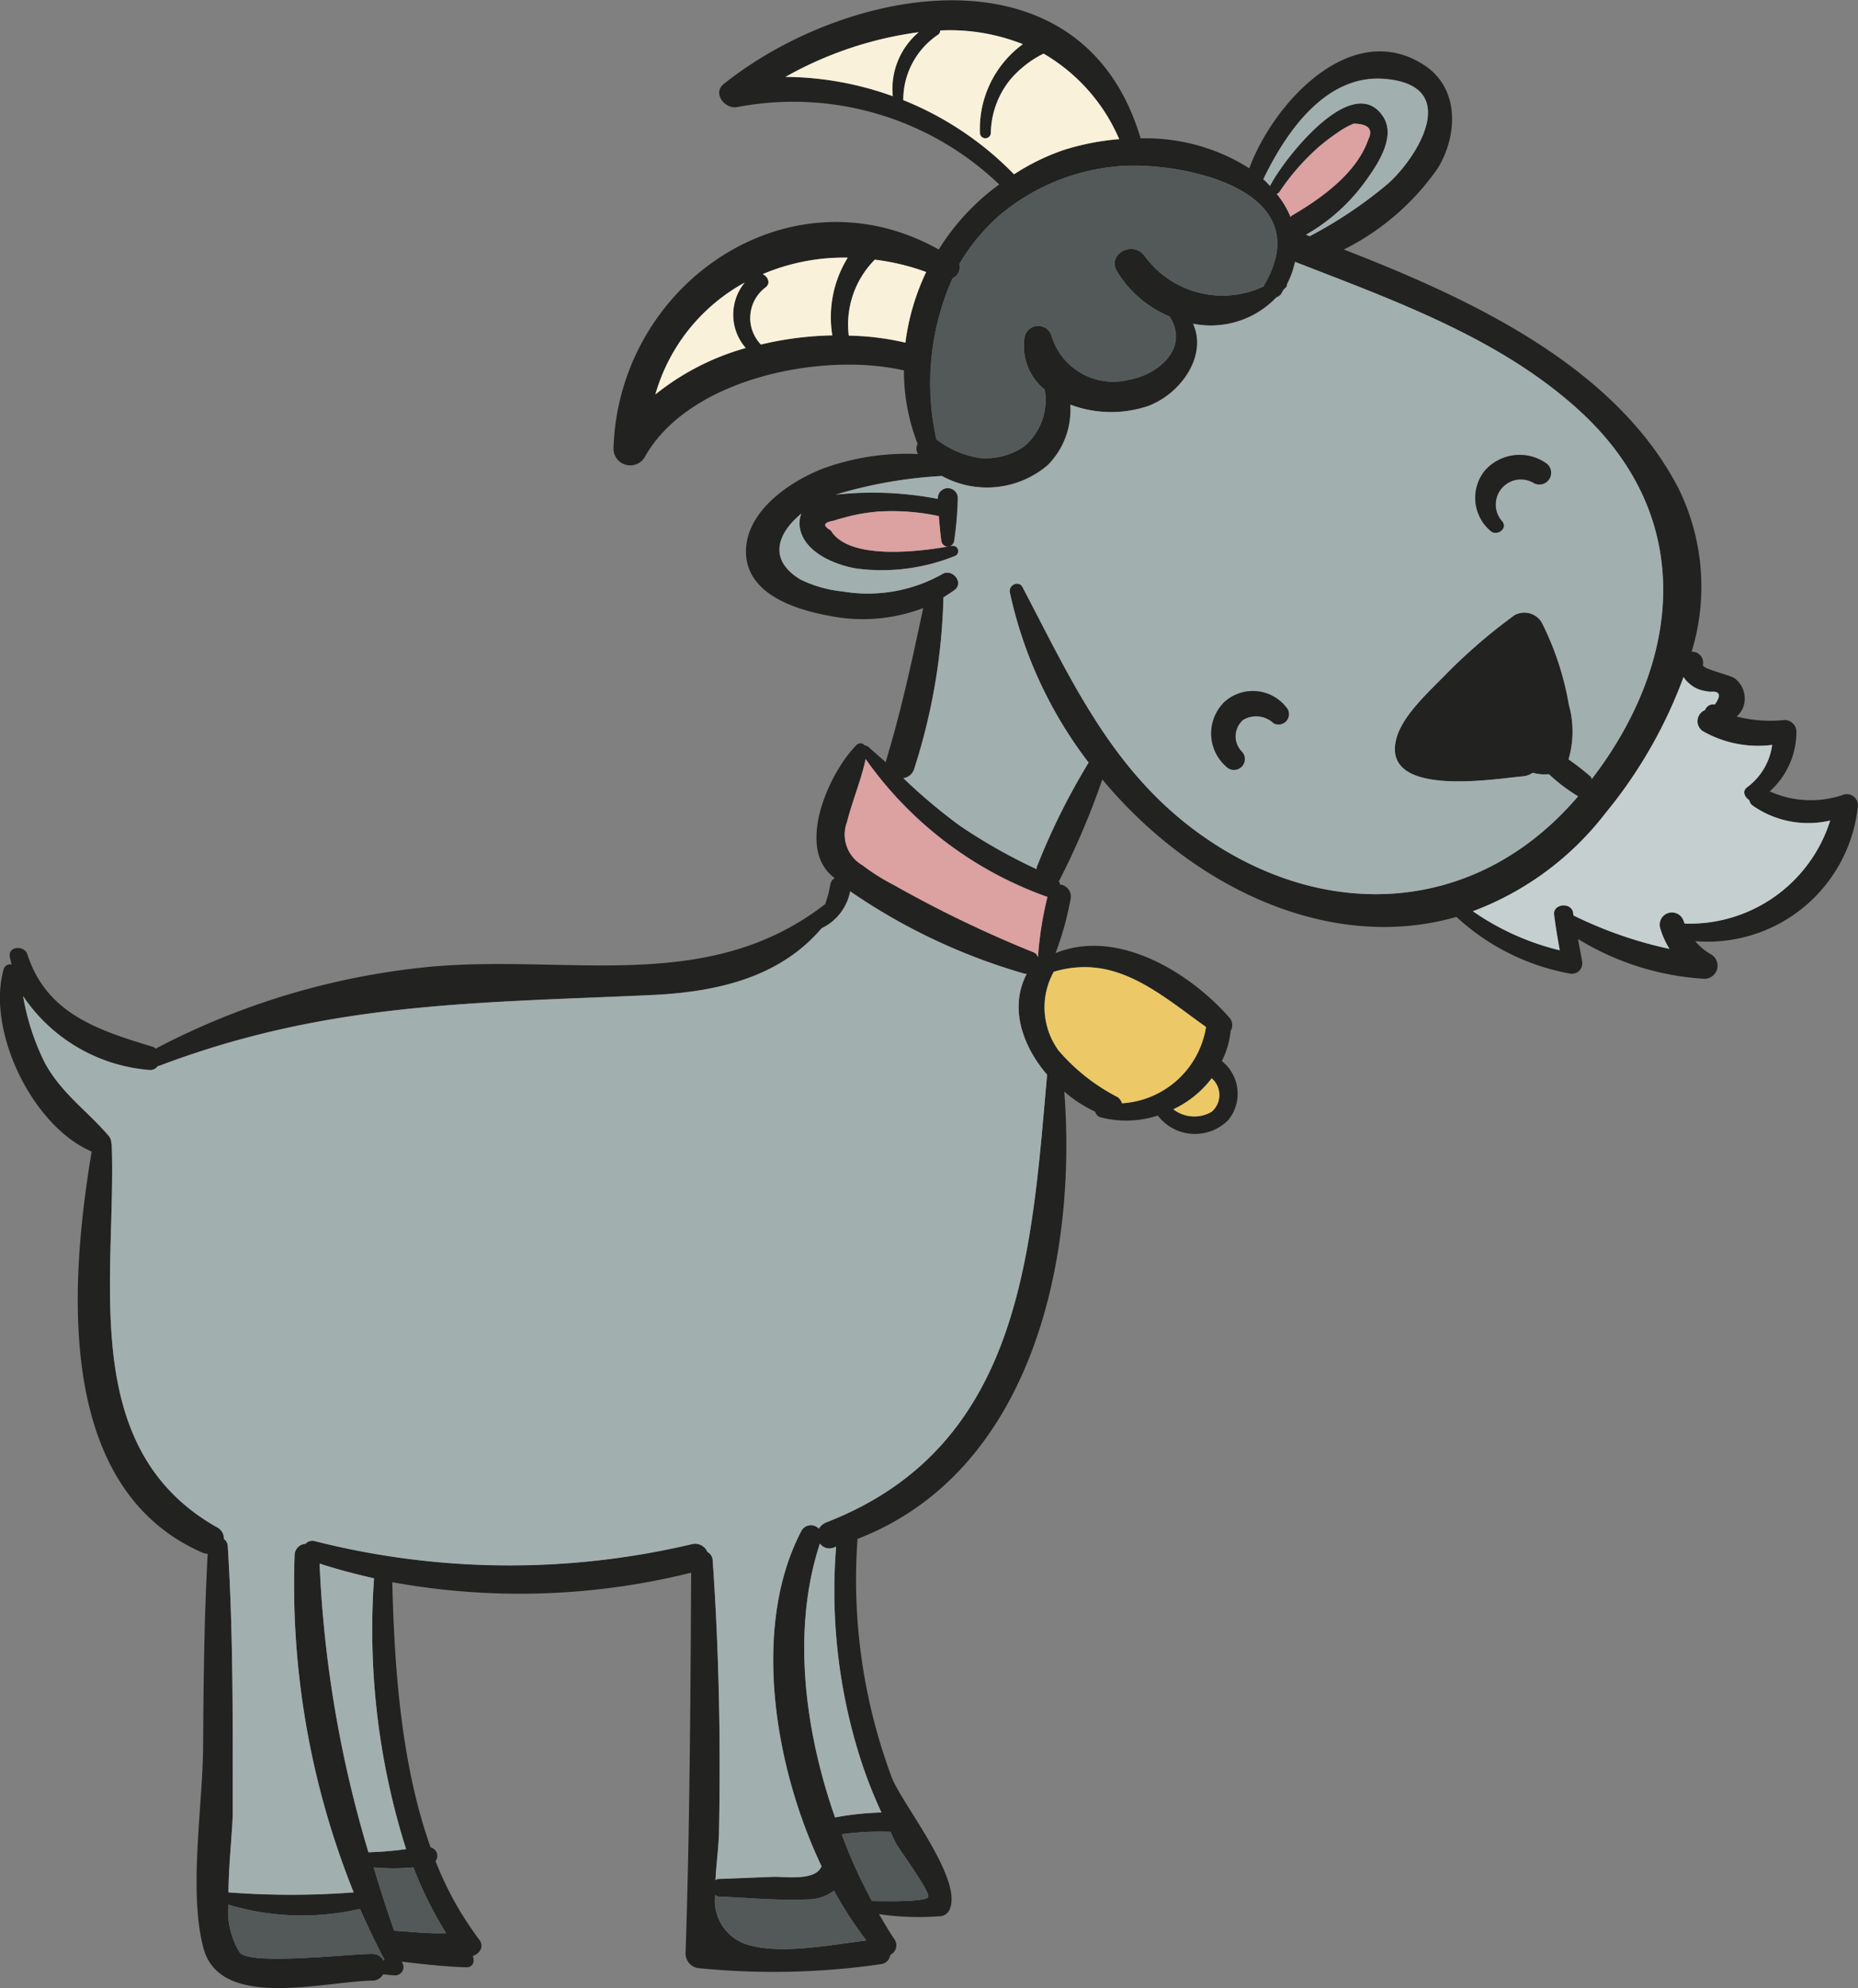 <svg xmlns="http://www.w3.org/2000/svg" width="93.181" height="99.705" viewBox="0 0 93.181 99.705">
  <rect x="0" y="0" width="93.181" height="99.705" fill="#808080" stroke="none"/>
  <defs>
    <style>
      .cls-1 {
        fill: #222221;
      }

      .cls-2 {
        fill: #c5cfcf;
      }

      .cls-3 {
        fill: #a1afaf;
      }

      .cls-4 {
        fill: #dca1a1;
      }

      .cls-5 {
        fill: #535959;
      }

      .cls-6 {
        fill: #ecc966;
      }

      .cls-7 {
        fill: #faf1da;
      }
    </style>
  </defs>
  <g id="Group_35" data-name="Group 35" transform="translate(-154.973 -100.434)">
    <path id="Path_332" data-name="Path 332" class="cls-1" d="M202.62,127.832a.437.437,0,0,0-.141.018.339.339,0,0,1-.3-.316c-.053-.406-.088-.812-.123-1.217a11.244,11.244,0,0,0-2.98-.23,8.974,8.974,0,0,0-1.8.318,4.879,4.879,0,0,0-.476.141c-.529.088-.582.248-.158.494.881,1.48,4.32,1.076,5.838.811A.437.437,0,0,0,202.62,127.832Zm.018-.018h.053a.265.265,0,0,1,.141.512,9.777,9.777,0,0,1-4.92.617c-1.041-.176-2.592-.793-2.822-2.01a1.269,1.269,0,0,1,.07-.742c-1.109.9-1.764,2.258-.053,3.3a6.214,6.214,0,0,0,2.1.6,7.623,7.623,0,0,0,5.043-.881c.477-.266,1.059.422.617.793-.193.141-.387.264-.582.389a30.271,30.271,0,0,1-1.463,8.588.656.656,0,0,1-.547.477,27.856,27.856,0,0,0,2.8,2.363,27.384,27.384,0,0,0,3.879,2.2.47.47,0,0,1,.053-.213,33.962,33.962,0,0,1,2.558-5.131,21.479,21.479,0,0,1-3.951-8.537c-.07-.371.441-.617.635-.264,2.381,4.531,4.373,9.011,8.623,12.185,6.279,4.674,14.073,4.373,19.241-1.693a8.683,8.683,0,0,1-1.465-1.109,2.12,2.12,0,0,1-.811-.072.966.966,0,0,1-.477.178c-1.41.123-7.125,1.111-6.367-1.871.3-1.2,1.728-2.451,2.558-3.314a27.813,27.813,0,0,1,3.367-2.892,1.017,1.017,0,0,1,1.377.371,14.7,14.7,0,0,1,1.357,4.127,4.959,4.959,0,0,1-.018,2.732,13.409,13.409,0,0,1,1.111.865c.035.035.035.088.053.123,4.461-5.82,5.273-13.033-.547-18.411-3.986-3.685-9.365-5.59-14.337-7.531a4.484,4.484,0,0,1-.406,1.129.211.211,0,0,1-.035.141,1.186,1.186,0,0,0-.141.142c-.053.07-.07.141-.123.211a.488.488,0,0,1-.23.158,4.542,4.542,0,0,1-4.18,1.322c.724,1.57-.564,3.492-2.256,4.129a5.82,5.82,0,0,1-3.9-.072,3.92,3.92,0,0,1-1.129,3.033,4.7,4.7,0,0,1-5.308.547,22.544,22.544,0,0,0-5.326.935,17.157,17.157,0,0,1,5.115.211v-.035a.5.5,0,0,1,1.006,0,17.187,17.187,0,0,1-.178,2.117A.349.349,0,0,1,202.637,127.815Zm44.81,12.468a.563.563,0,0,1,.705.529,7.572,7.572,0,0,1-8.164,6.824,2.782,2.782,0,0,0,.811.672.658.658,0,0,1-.336,1.217,13.647,13.647,0,0,1-6.347-1.994c.053.371.141.724.193,1.094a.519.519,0,0,1-.617.635,11.4,11.4,0,0,1-5.678-2.84c-6.332,1.818-13.228-1.445-17.759-6.894a38.681,38.681,0,0,1-2.1,4.955.291.291,0,0,1-.088.142.526.526,0,0,1,.07.176.6.6,0,0,1,.529.705,15.484,15.484,0,0,1-.758,2.734c3.068-1.254,6.683.916,8.728,3.244a.559.559,0,0,1,.054.652,4.377,4.377,0,0,1-.441,1.517,2.092,2.092,0,0,1,.334,2.945,2.345,2.345,0,0,1-3.545-.213,5.116,5.116,0,0,1-2.873.088.383.383,0,0,1-.266-.281,6.653,6.653,0,0,1-1.551-1.006c.652,8.589-1.711,19.081-10.37,22.432a28.34,28.34,0,0,0,1.728,11.992c.512,1.3,3.51,5.008,2.91,6.543a.552.552,0,0,1-.529.389,13.523,13.523,0,0,1-3.033-.107c.264.441.512.883.793,1.289a.534.534,0,0,1-.229.758.523.523,0,0,1-.441.459,37.5,37.5,0,0,1-9.1.211.741.741,0,0,1-.723-.74c.211-6.367.246-12.716.281-19.1a35.559,35.559,0,0,1-14.99.476c.105,4.215.424,9.082,1.922,13.3a.438.438,0,0,1,.248.688,16.474,16.474,0,0,0,2.186,3.933c.283.369.018.705-.317.828.105.264.018.582-.353.564-1.076-.035-2.168-.158-3.226-.283a.416.416,0,0,1-.3.689c-.193,0-.4-.035-.617-.053a.615.615,0,0,1-.547.317c-2.416.035-7.619,1.5-8.464-1.623-.758-2.838-.035-7.16-.018-10.123.018-3.227.053-6.453.229-9.664a.67.67,0,0,1-.3-.07c-7.388-3.263-6.613-13.544-5.519-20.1-3-1.287-5.291-6.1-4.41-9.152a.333.333,0,0,1,.389-.23c-.018-.141-.07-.264-.088-.4-.07-.529.723-.564.881-.123.953,2.98,3.527,3.809,6.244,4.637a.422.422,0,0,1,.193.107,37.165,37.165,0,0,1,13.615-4.092c7.019-.687,14.037,1.445,19.962-3.158a5.636,5.636,0,0,0,.266-1.022.489.489,0,0,1,.211-.283,2.23,2.23,0,0,1-.211-.176c-1.658-1.57-.035-5.15,1.3-6.49a.275.275,0,0,1,.424.018.284.284,0,0,1,.158.053l.9.795v-.072c.775-2.539,1.322-5.1,1.869-7.671a8.487,8.487,0,0,1-4.709.389c-1.728-.316-4.179-1.094-4.179-3.226,0-2.012,2.168-3.492,3.826-4.144a12.225,12.225,0,0,1,4.8-.742c0-.016,0-.016-.018-.035a.5.5,0,0,1,0-.475,10.113,10.113,0,0,1-.687-3.7h-.07c-4.127-.916-10.775.441-12.945,4.392a.843.843,0,0,1-1.551-.424c.229-8.306,8.851-14.2,16.312-10.017a11.592,11.592,0,0,1,3.033-3.262,14.935,14.935,0,0,0-13.138-3.881c-.6.125-1.27-.687-.67-1.164,6.26-4.99,17.987-7.089,20.9,2.734a9.7,9.7,0,0,1,5.449,1.5c1.217-3.3,5.168-7.6,8.835-5.131,1.728,1.182,1.605,3.51.617,5.131a12.6,12.6,0,0,1-4.709,4.074c6.349,2.469,13.579,5.82,16.771,11.956a11.158,11.158,0,0,1,.67,8.218.548.548,0,0,1,.564.67c0,.2,1.377.494,1.605.67a1.264,1.264,0,0,1,.494,1.041,1.154,1.154,0,0,1-.406.865,6.767,6.767,0,0,0,2.4.176.6.6,0,0,1,.6.6,4.034,4.034,0,0,1-1.34,2.98A5.007,5.007,0,0,0,247.448,140.283Zm-.687,1.3a4.84,4.84,0,0,1-3.9-.758.417.417,0,0,1-.158-.264c-.229-.142-.369-.441-.123-.635a3.174,3.174,0,0,0,1.27-2.135,5.594,5.594,0,0,1-3.474-.687.6.6,0,0,1,.105-1.059.437.437,0,0,1,.494-.281c.336-.477.248-.687-.229-.637a3.524,3.524,0,0,1-.406-.07,1.477,1.477,0,0,1-.635-.334,1.336,1.336,0,0,1-.3-.336,23.5,23.5,0,0,1-3.916,6.826,15.046,15.046,0,0,1-6.648,4.92,12.9,12.9,0,0,0,4.355,1.957c-.106-.6-.211-1.182-.281-1.781-.07-.547.828-.652.951-.123,0,.053.018.105.018.158a20.765,20.765,0,0,0,4.814,1.676,4.229,4.229,0,0,1-.475-1.076.615.615,0,0,1,1.182-.334c.018.053.035.088.053.141A7.386,7.386,0,0,0,246.76,141.587Zm-22.167-31.954c1.463-1.306,3.7-4.886-.123-5.238-2.98-.283-4.992,2.645-6.138,5.025.123.107.23.23.336.336.6-1.217,4.109-5.8,5.66-3.492.67,1.006-.246,2.381-.828,3.191a9.434,9.434,0,0,1-3.033,2.752c.07.018.123.053.193.07A21.936,21.936,0,0,0,224.593,109.634Zm-1.006-2.187c.266-.529.018-.793-.723-.811a3.717,3.717,0,0,0-.74.4,10.76,10.76,0,0,0-1.006.76,11.514,11.514,0,0,0-1.975,2.256.274.274,0,0,1-.142.107,4.49,4.49,0,0,1,.689,1.146c.035-.018.053-.055.088-.072C221.224,110.392,223.006,109.122,223.588,107.446Zm-5.2,7.265c2.875-4.955-4.619-6.224-7.424-5.925a10.642,10.642,0,0,0-5.8,2.4,9.892,9.892,0,0,0-2.08,2.5.6.6,0,0,1-.336.707,12.961,12.961,0,0,0-.811,8.076,4.724,4.724,0,0,0,2.15.935,3.409,3.409,0,0,0,2.258-.582,3.06,3.06,0,0,0,1.023-2.84,2.811,2.811,0,0,1-1.023-2.557.7.7,0,0,1,1.357-.178,3.232,3.232,0,0,0,3.881,2.24c1.5-.264,3.051-1.6,2.045-3.174A5.616,5.616,0,0,1,211,114.059c-.529-.881.775-1.588,1.375-.793a4.825,4.825,0,0,0,6,1.516C218.367,114.747,218.367,114.729,218.385,114.712ZM215.74,156.19a1.106,1.106,0,0,0,0-1.676,5.183,5.183,0,0,1-1.922,1.553A1.712,1.712,0,0,0,215.74,156.19Zm-4.5-.424a4.552,4.552,0,0,0,4.215-3.826c-2.4-1.711-4.549-3.685-7.635-2.769a3.673,3.673,0,0,0,.193,3.881c0,.018.018.035.035.053a9.78,9.78,0,0,0,2.963,2.346A.569.569,0,0,1,211.243,155.766Zm-2.928-47.808a12.75,12.75,0,0,1,2.787-.547,9.144,9.144,0,0,0-3.791-4.285,5.258,5.258,0,0,0-1.658,1.287,4.379,4.379,0,0,0-.988,2.7.274.274,0,0,1-.547,0,5.273,5.273,0,0,1,2.152-4.461,9.91,9.91,0,0,0-4.144-.687.247.247,0,0,1-.105.211,3.931,3.931,0,0,0-1.746,3.281,16.118,16.118,0,0,1,5.554,3.721A11.215,11.215,0,0,1,208.315,107.958Zm-1.287,40.49a17.845,17.845,0,0,1,.477-3.033,18.854,18.854,0,0,1-9.117-6.914c-.23,1.076-.67,2.1-.935,3.158a1.775,1.775,0,0,0,.777,2.168,10.174,10.174,0,0,0,1.568.988,59.071,59.071,0,0,0,6.984,3.367A.375.375,0,0,1,207.028,148.448Zm-.564.828a.387.387,0,0,1-.141-.018,30.034,30.034,0,0,1-8.711-4.127,2.591,2.591,0,0,1-1.43,1.851c-2.062,2.418-5.113,3.193-8.517,3.351-8.818.406-16.224.336-24.69,3.545-.035.018-.053,0-.07,0a.481.481,0,0,1-.477.211,8.443,8.443,0,0,1-6.295-3.7,12.131,12.131,0,0,0,1.076,3.316c.846,1.568,2.115,2.4,3.227,3.7a.585.585,0,0,1,.123.371c0,.018.018.018.018.035.248,6.6-1.764,15.218,5.256,19.2a.643.643,0,0,1,.371.6.47.47,0,0,1,.193.352c.283,4.463.248,8.941.248,13.386,0,.793-.2,2.451-.213,3.986a41.581,41.581,0,0,0,6.279,0,41.375,41.375,0,0,1-2.963-16.9.581.581,0,0,1,.547-.582.455.455,0,0,1,.44-.141,39.774,39.774,0,0,0,18.94.158.668.668,0,0,1,.775.389.511.511,0,0,1,.266.406c.317,4.549.406,9.117.317,13.667-.018.758-.141,1.586-.176,2.4a.177.177,0,0,1,.141-.07l2.734-.107c.6-.018,2.08.213,2.416-.475,0-.018.018-.018.035-.037-2.5-5.271-3.457-12.238-1.006-16.859a.542.542,0,0,1,.865-.088.742.742,0,0,1,.369-.317c9.771-3.793,10.283-13.474,11.076-22.45C206.235,152.874,205.583,150.952,206.464,149.276Zm-4.937,46.293c.123-.229-1.463-2.4-1.605-2.664-.105-.193-.193-.4-.281-.6a13.886,13.886,0,0,0-2.451.123,25.119,25.119,0,0,0,1.516,3.35C199.833,195.8,201.421,195.8,201.526,195.569Zm-1.146-77.947a11.719,11.719,0,0,1,1.041-3.545,11.442,11.442,0,0,0-2.574-.617,4.618,4.618,0,0,0-1.306,3.81A13.336,13.336,0,0,1,200.38,117.622Zm-.635-12.363a3.716,3.716,0,0,1,1.3-3.209,18.6,18.6,0,0,0-6.683,2.24A16.142,16.142,0,0,1,199.745,105.259Zm-.564,86.078a23.348,23.348,0,0,1-1.023-2.594,27.749,27.749,0,0,1-1.252-10.738c-.053.016-.088.035-.141.053a.576.576,0,0,1-.67-.213c-1.393,4.215-.811,9.259.758,13.738A14.528,14.528,0,0,1,199.181,191.337Zm-.758,6.42a19.889,19.889,0,0,1-1.623-2.5,2.205,2.205,0,0,1-1.322.44c-1.482.07-3-.088-4.48-.141a.461.461,0,0,1-.158-.088,2.325,2.325,0,0,0,1.482,2.451C194.013,198.5,196.519,197.985,198.423,197.756Zm-.935-84.4a10.469,10.469,0,0,0-4.267.828c.248.107.424.441.158.652a1.918,1.918,0,0,0-.246,2.875,16.758,16.758,0,0,1,3.58-.459A5.677,5.677,0,0,1,197.487,113.354Zm-5.113,4.533a2.535,2.535,0,0,1-.053-3.281,9.3,9.3,0,0,0-4.48,5.609A12.686,12.686,0,0,1,192.374,117.887Zm-17.636,79.375c.883.053,1.746.158,2.609.123a19.2,19.2,0,0,1-1.639-3.3,10.79,10.79,0,0,1-1.994,0C174.033,195.145,174.367,196.2,174.738,197.262Zm-1.287-3.933a16.709,16.709,0,0,0,1.887-.158,36.511,36.511,0,0,1-1.605-13.579c-.916-.211-1.816-.441-2.732-.74A58.817,58.817,0,0,0,173.451,193.329Zm.74,5.414c.018,0,.053-.018.07-.018-.44-.828-.846-1.693-1.234-2.557a12.9,12.9,0,0,1-6.6-.211,3.919,3.919,0,0,0,.582,2.416c.6.635,5.644.035,6.631.053A.615.615,0,0,1,174.192,198.743Z" transform="translate(0 0)"/>
    <path id="Path_333" data-name="Path 333" class="cls-2" d="M211,126.184a4.84,4.84,0,0,0,3.9.758,7.386,7.386,0,0,1-7.3,5.168c-.018-.053-.035-.088-.053-.141a.615.615,0,0,0-1.182.334,4.229,4.229,0,0,0,.475,1.076,20.765,20.765,0,0,1-4.814-1.676c0-.053-.018-.105-.018-.158-.123-.529-1.022-.424-.951.123.07.6.176,1.182.281,1.781a12.9,12.9,0,0,1-4.355-1.957,15.046,15.046,0,0,0,6.648-4.92,23.5,23.5,0,0,0,3.916-6.826,1.336,1.336,0,0,0,.3.336,1.477,1.477,0,0,0,.635.334,3.524,3.524,0,0,0,.406.07c.477-.051.564.16.229.637a.437.437,0,0,0-.494.281.6.6,0,0,0-.105,1.059,5.594,5.594,0,0,0,3.474.687,3.174,3.174,0,0,1-1.27,2.135c-.246.193-.105.492.123.635A.417.417,0,0,0,211,126.184Z" transform="translate(31.858 14.645)"/>
    <path id="Path_334" data-name="Path 334" class="cls-3" d="M217.4,115.433c5.82,5.379,5.008,12.591.547,18.411-.018-.035-.018-.088-.053-.123a13.409,13.409,0,0,0-1.111-.865,4.959,4.959,0,0,0,.018-2.732A14.7,14.7,0,0,0,215.443,126a1.017,1.017,0,0,0-1.377-.371,27.813,27.813,0,0,0-3.367,2.892c-.83.863-2.258,2.117-2.558,3.314-.758,2.982,4.957,1.994,6.367,1.871a.966.966,0,0,0,.477-.178,2.12,2.12,0,0,0,.811.072,8.683,8.683,0,0,0,1.465,1.109c-5.168,6.066-12.962,6.367-19.241,1.693-4.25-3.174-6.242-7.654-8.623-12.185-.193-.353-.705-.107-.635.264a21.479,21.479,0,0,0,3.951,8.537,33.962,33.962,0,0,0-2.558,5.131.47.47,0,0,0-.053.213,27.384,27.384,0,0,1-3.879-2.2,27.856,27.856,0,0,1-2.8-2.363.656.656,0,0,0,.547-.477,30.271,30.271,0,0,0,1.463-8.588c.2-.125.389-.248.582-.389.441-.371-.141-1.059-.617-.793a7.623,7.623,0,0,1-5.043.881,6.214,6.214,0,0,1-2.1-.6c-1.711-1.041-1.057-2.4.053-3.3a1.269,1.269,0,0,0-.07.742c.23,1.217,1.781,1.834,2.822,2.01a9.777,9.777,0,0,0,4.92-.617.265.265,0,0,0-.141-.512h-.053a.349.349,0,0,0,.193-.281,17.187,17.187,0,0,0,.178-2.117.5.5,0,0,0-1.006,0v.035a17.157,17.157,0,0,0-5.115-.211,22.544,22.544,0,0,1,5.326-.935,4.7,4.7,0,0,0,5.308-.547,3.92,3.92,0,0,0,1.129-3.033,5.82,5.82,0,0,0,3.9.072c1.691-.637,2.98-2.558,2.256-4.129a4.542,4.542,0,0,0,4.18-1.322.488.488,0,0,0,.23-.158c.053-.07.07-.141.123-.211a1.186,1.186,0,0,1,.141-.142.211.211,0,0,0,.035-.141,4.484,4.484,0,0,0,.406-1.129C208.035,109.843,213.414,111.747,217.4,115.433ZM215.037,119a.586.586,0,0,0,.6-1.006,2.318,2.318,0,0,0-3.086.424,2.175,2.175,0,0,0,.316,2.98c.3.281.865-.088.6-.459A1.26,1.26,0,0,1,215.037,119Zm-13.05,12.044a.519.519,0,0,0,.705-.705,2.128,2.128,0,0,0-3.156-.371,2.209,2.209,0,0,0,.088,3.263.542.542,0,0,0,.758-.775,1.09,1.09,0,0,1,.09-1.588A1.285,1.285,0,0,1,201.987,131.04Z" transform="translate(16.857 5.663)"/>
    <path id="Path_335" data-name="Path 335" class="cls-1" d="M200.587,113.814a.586.586,0,0,1-.6,1.006,1.26,1.26,0,0,0-1.57,1.939c.266.371-.3.74-.6.459a2.175,2.175,0,0,1-.316-2.98A2.318,2.318,0,0,1,200.587,113.814Z" transform="translate(31.906 9.838)"/>
    <path id="Path_336" data-name="Path 336" class="cls-3" d="M197.145,102.7c3.826.352,1.586,3.932.123,5.238a21.936,21.936,0,0,1-3.933,2.644c-.07-.018-.123-.053-.193-.07a9.434,9.434,0,0,0,3.033-2.752c.582-.811,1.5-2.186.828-3.191-1.551-2.31-5.06,2.275-5.66,3.492-.105-.105-.213-.229-.336-.336C192.153,105.34,194.165,102.412,197.145,102.7Z" transform="translate(27.325 1.7)"/>
    <path id="Path_337" data-name="Path 337" class="cls-4" d="M195.251,103.961c.74.018.988.281.723.811-.582,1.676-2.363,2.945-3.809,3.791-.035.018-.053.055-.088.072a4.49,4.49,0,0,0-.689-1.146.274.274,0,0,0,.142-.107,11.514,11.514,0,0,1,1.975-2.256,10.76,10.76,0,0,1,1.006-.76A3.717,3.717,0,0,1,195.251,103.961Z" transform="translate(27.614 2.675)"/>
    <path id="Path_338" data-name="Path 338" class="cls-1" d="M193.353,121.052a.519.519,0,0,1-.705.705,1.285,1.285,0,0,0-1.516-.176,1.09,1.09,0,0,0-.09,1.588.542.542,0,0,1-.758.775,2.209,2.209,0,0,1-.088-3.263A2.128,2.128,0,0,1,193.353,121.052Z" transform="translate(26.196 14.946)"/>
    <path id="Path_339" data-name="Path 339" class="cls-5" d="M190.833,105.2c2.8-.3,10.3.971,7.424,5.925-.018.018-.018.035-.018.07a4.825,4.825,0,0,1-6-1.516c-.6-.795-1.9-.088-1.375.793a5.616,5.616,0,0,0,2.627,2.258c1.006,1.57-.547,2.91-2.045,3.174a3.232,3.232,0,0,1-3.881-2.24.7.7,0,0,0-1.357.178,2.811,2.811,0,0,0,1.023,2.557,3.06,3.06,0,0,1-1.023,2.84,3.409,3.409,0,0,1-2.258.582,4.724,4.724,0,0,1-2.15-.935,12.961,12.961,0,0,1,.811-8.076.6.6,0,0,0,.336-.707,9.892,9.892,0,0,1,2.08-2.5A10.642,10.642,0,0,1,190.833,105.2Z" transform="translate(20.128 3.584)"/>
    <path id="Path_340" data-name="Path 340" class="cls-6" d="M190.362,131.191a1.106,1.106,0,0,1,0,1.676,1.712,1.712,0,0,1-1.922-.123A5.183,5.183,0,0,0,190.362,131.191Z" transform="translate(25.379 23.323)"/>
    <path id="Path_341" data-name="Path 341" class="cls-6" d="M192.863,131.022a4.552,4.552,0,0,1-4.215,3.826.569.569,0,0,0-.229-.316,9.78,9.78,0,0,1-2.963-2.346c-.018-.018-.035-.035-.035-.053a3.673,3.673,0,0,1-.193-3.881C188.315,127.336,190.465,129.311,192.863,131.022Z" transform="translate(22.594 20.919)"/>
    <path id="Path_342" data-name="Path 342" class="cls-7" d="M191.565,106.755a12.75,12.75,0,0,0-2.787.547,11.215,11.215,0,0,0-2.486,1.217,16.118,16.118,0,0,0-5.554-3.721,3.931,3.931,0,0,1,1.746-3.281.247.247,0,0,0,.105-.211,9.91,9.91,0,0,1,4.144.687,5.273,5.273,0,0,0-2.152,4.461.274.274,0,0,0,.547,0,4.379,4.379,0,0,1,.988-2.7,5.258,5.258,0,0,1,1.658-1.287A9.144,9.144,0,0,1,191.565,106.755Z" transform="translate(19.537 0.656)"/>
    <path id="Path_343" data-name="Path 343" class="cls-4" d="M189.228,129a17.845,17.845,0,0,0-.477,3.033.375.375,0,0,0-.246-.266,59.071,59.071,0,0,1-6.984-3.367,10.174,10.174,0,0,1-1.568-.988,1.775,1.775,0,0,1-.777-2.168c.266-1.059.705-2.082.935-3.158A18.854,18.854,0,0,0,189.228,129Z" transform="translate(18.276 16.418)"/>
    <path id="Path_344" data-name="Path 344" class="cls-3" d="M205.822,129.982a.387.387,0,0,0,.141.018c-.881,1.676-.229,3.6,1.023,5.062-.793,8.976-1.3,18.657-11.076,22.45a.742.742,0,0,0-.369.317.542.542,0,0,0-.865.088c-2.451,4.621-1.5,11.587,1.006,16.859-.018.019-.035.019-.035.037-.336.688-1.816.457-2.416.475l-2.734.107a.177.177,0,0,0-.141.07c.035-.812.158-1.641.176-2.4.09-4.55,0-9.119-.317-13.667a.511.511,0,0,0-.266-.406.668.668,0,0,0-.775-.389,39.774,39.774,0,0,1-18.94-.158.455.455,0,0,0-.44.141.581.581,0,0,0-.547.582,41.375,41.375,0,0,0,2.963,16.9,41.581,41.581,0,0,1-6.279,0c.018-1.535.213-3.193.213-3.986,0-4.445.035-8.923-.248-13.386a.47.47,0,0,0-.193-.352.643.643,0,0,0-.371-.6c-7.019-3.986-5.008-12.609-5.256-19.2,0-.018-.018-.018-.018-.035a.585.585,0,0,0-.123-.371c-1.111-1.3-2.381-2.135-3.227-3.7a12.131,12.131,0,0,1-1.076-3.316,8.443,8.443,0,0,0,6.295,3.7.481.481,0,0,0,.477-.211c.018,0,.035.018.07,0,8.466-3.209,15.872-3.139,24.69-3.545,3.4-.158,6.455-.934,8.517-3.351a2.591,2.591,0,0,0,1.43-1.851A30.034,30.034,0,0,0,205.822,129.982Z" transform="translate(0.501 19.277)"/>
    <path id="Path_345" data-name="Path 345" class="cls-1" d="M182.132,116.016a.437.437,0,0,1-.141.018A.437.437,0,0,1,182.132,116.016Z" transform="translate(20.488 11.816)"/>
    <path id="Path_346" data-name="Path 346" class="cls-4" d="M184.33,116.48a.339.339,0,0,0,.3.316c-1.517.266-4.957.67-5.838-.811-.424-.246-.371-.406.158-.494a4.879,4.879,0,0,1,.476-.141,8.974,8.974,0,0,1,1.8-.318,11.244,11.244,0,0,1,2.98.23C184.242,115.667,184.277,116.073,184.33,116.48Z" transform="translate(17.849 11.054)"/>
    <path id="Path_347" data-name="Path 347" class="cls-5" d="M181.714,153.288c.142.266,1.728,2.435,1.605,2.664-.105.229-1.693.229-2.822.211a25.119,25.119,0,0,1-1.516-3.35,13.886,13.886,0,0,1,2.451-.123C181.521,152.883,181.609,153.094,181.714,153.288Z" transform="translate(18.206 39.617)"/>
    <path id="Path_348" data-name="Path 348" class="cls-7" d="M183.08,108.459A11.719,11.719,0,0,0,182.039,112a13.336,13.336,0,0,0-2.84-.352,4.618,4.618,0,0,1,1.306-3.81A11.442,11.442,0,0,1,183.08,108.459Z" transform="translate(18.341 5.618)"/>
    <path id="Path_349" data-name="Path 349" class="cls-7" d="M184.06,101.353a3.716,3.716,0,0,0-1.3,3.209,16.142,16.142,0,0,0-5.379-.969A18.6,18.6,0,0,1,184.06,101.353Z" transform="translate(16.989 0.697)"/>
    <path id="Path_350" data-name="Path 350" class="cls-3" d="M180.762,155.358a23.348,23.348,0,0,0,1.023,2.594,14.528,14.528,0,0,0-2.328.246c-1.568-4.478-2.15-9.523-.758-13.738a.576.576,0,0,0,.67.213c.053-.018.088-.037.141-.053A27.749,27.749,0,0,0,180.762,155.358Z" transform="translate(17.395 33.385)"/>
    <path id="Path_351" data-name="Path 351" class="cls-5" d="M181.332,154.36a19.889,19.889,0,0,0,1.623,2.5c-1.9.229-4.41.74-6.1.158a2.325,2.325,0,0,1-1.482-2.451.461.461,0,0,0,.158.088c1.482.053,3,.211,4.48.141A2.205,2.205,0,0,0,181.332,154.36Z" transform="translate(15.468 40.893)"/>
    <path id="Path_352" data-name="Path 352" class="cls-7" d="M177,108.61a10.469,10.469,0,0,1,4.267-.828,5.677,5.677,0,0,0-.775,3.9,16.758,16.758,0,0,0-3.58.459,1.918,1.918,0,0,1,.246-2.875C177.421,109.052,177.245,108.718,177,108.61Z" transform="translate(16.223 5.572)"/>
    <path id="Path_353" data-name="Path 353" class="cls-7" d="M178.146,108.494a2.535,2.535,0,0,0,.053,3.281,12.686,12.686,0,0,0-4.533,2.328A9.3,9.3,0,0,1,178.146,108.494Z" transform="translate(14.175 6.112)"/>
    <path id="Path_354" data-name="Path 354" class="cls-5" d="M169.265,156.995c-.863.035-1.727-.07-2.609-.123-.371-1.059-.705-2.117-1.023-3.174a10.79,10.79,0,0,0,1.994,0A19.2,19.2,0,0,0,169.265,156.995Z" transform="translate(8.083 40.391)"/>
    <path id="Path_355" data-name="Path 355" class="cls-3" d="M168.426,159.352a16.709,16.709,0,0,1-1.887.158,58.817,58.817,0,0,1-2.451-14.478c.916.3,1.816.529,2.732.74A36.511,36.511,0,0,0,168.426,159.352Z" transform="translate(6.912 33.819)"/>
    <path id="Path_356" data-name="Path 356" class="cls-5" d="M169.32,157.529c-.018,0-.053.018-.07.018a.615.615,0,0,0-.547-.316c-.986-.018-6.031.582-6.631-.053a3.919,3.919,0,0,1-.582-2.416,12.9,12.9,0,0,0,6.6.211C168.474,155.835,168.88,156.7,169.32,157.529Z" transform="translate(4.942 41.197)"/>
  </g>
</svg>
